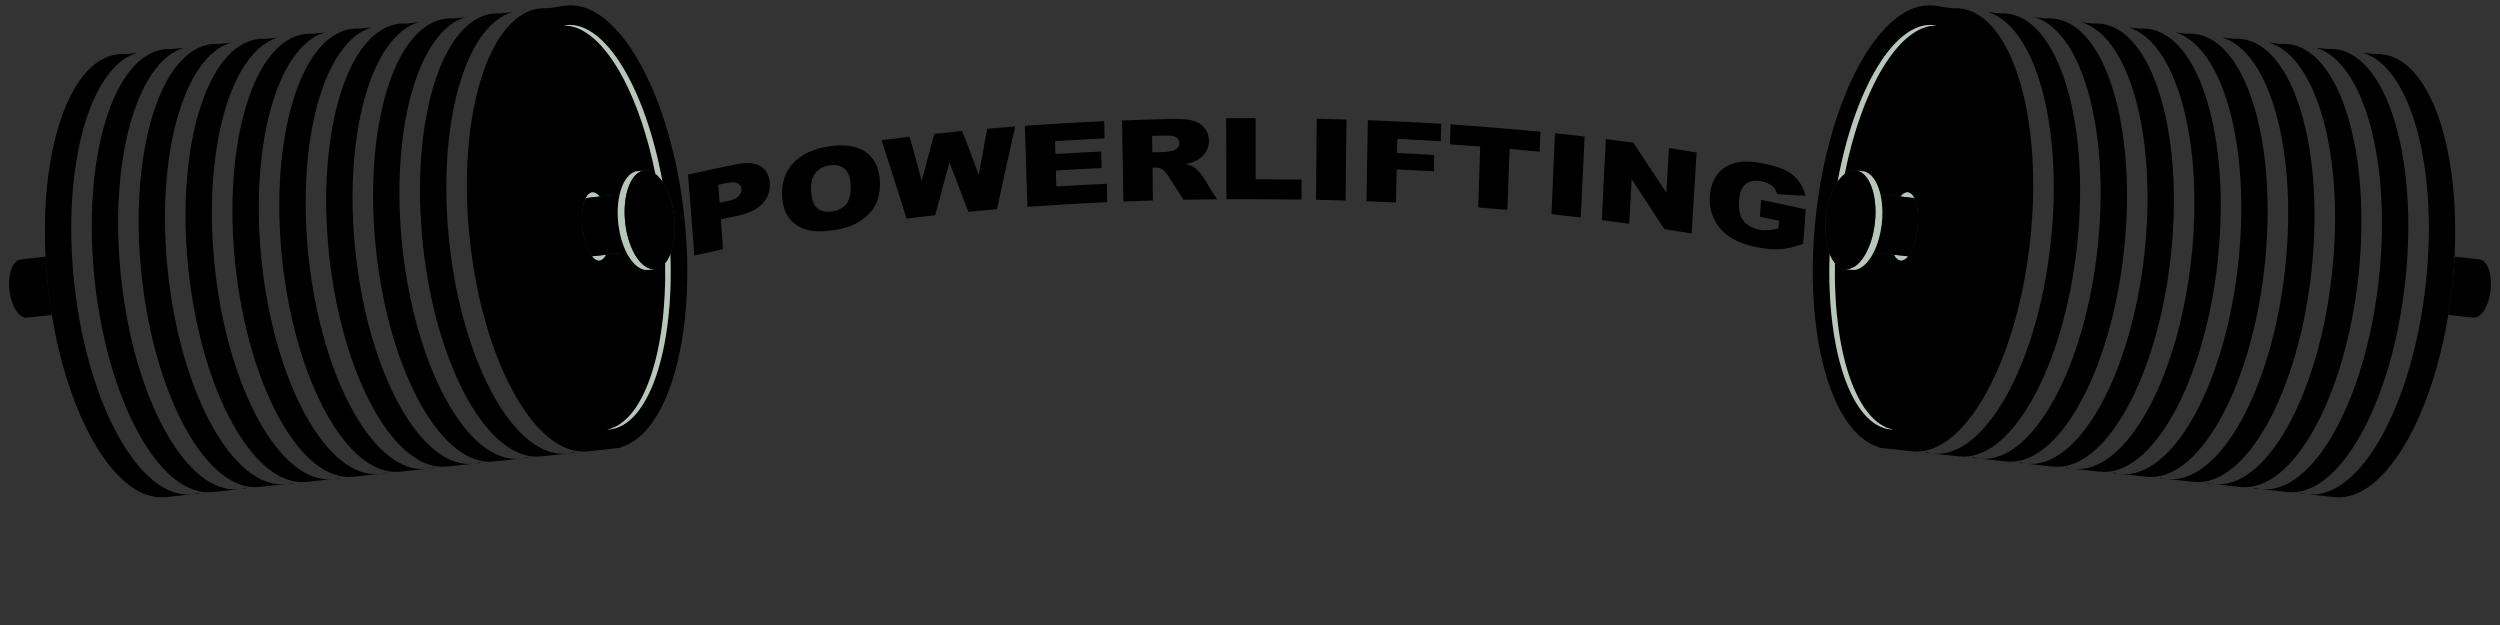 <?xml version="1.0" encoding="UTF-8"?>
<svg xmlns="http://www.w3.org/2000/svg" xmlns:xlink="http://www.w3.org/1999/xlink" width="450pt" height="112.5pt" viewBox="0 0 450 112.5" version="1.2">
<rect x="0" y="0" width="450" height="112.5" fill="#333333" stroke="none"/>
<g id="surface1">
<path style=" stroke:none;fill-rule:evenodd;fill:rgb(0%,0%,0%);fill-opacity:1;" d="M 444.414 57.094 L 440.688 56.688 C 440.969 54.984 441.207 53.238 441.398 51.465 C 441.59 49.684 441.727 47.93 441.82 46.203 L 445.543 46.609 L 445.543 46.613 L 445.547 46.613 C 445.613 46.621 445.68 46.633 445.746 46.648 L 446.074 46.684 C 446.145 46.684 446.211 46.684 446.277 46.691 C 447.719 46.848 448.629 49.32 448.316 52.215 C 448.008 55.105 446.586 57.324 445.152 57.168 L 444.418 57.09 L 444.414 57.094 "/>
<path style=" stroke:none;fill-rule:evenodd;fill:rgb(0%,0%,0%);fill-opacity:1;" d="M 422.695 9.227 Z M 425.309 9.508 L 427.441 9.738 C 427.883 9.707 428.32 9.715 428.762 9.766 C 438.109 10.781 443.766 29.449 441.398 51.465 C 439.027 73.477 429.527 90.5 420.176 89.484 L 415.434 88.969 C 424.785 89.98 434.285 72.957 436.656 50.949 C 438.91 29.965 433.879 12.023 425.309 9.508 Z M 415.43 88.969 L 414.125 88.828 L 414.137 88.711 C 414.559 88.836 414.988 88.922 415.43 88.969 "/>
<path style=" stroke:none;fill-rule:evenodd;fill:rgb(0%,0%,0%);fill-opacity:1;" d="M 414.258 8.309 Z M 416.871 8.59 L 419.004 8.824 C 419.441 8.793 419.883 8.801 420.324 8.848 C 429.672 9.863 435.328 28.531 432.957 50.547 C 430.586 72.559 421.086 89.582 411.734 88.566 L 406.996 88.051 C 406.551 88.004 406.121 87.918 405.699 87.793 L 405.688 87.91 L 406.996 88.051 C 416.344 89.066 425.844 72.047 428.219 50.031 C 430.473 29.051 425.441 11.109 416.871 8.59 "/>
<path style=" stroke:none;fill-rule:evenodd;fill:rgb(0%,0%,0%);fill-opacity:1;" d="M 405.816 7.391 Z M 408.434 7.672 L 410.566 7.906 C 411.004 7.875 411.441 7.883 411.883 7.93 C 421.23 8.945 426.891 27.617 424.52 49.633 C 422.148 71.645 412.645 88.664 403.297 87.652 L 398.555 87.137 C 407.906 88.152 417.406 71.129 419.777 49.113 C 422.035 28.137 417.004 10.195 408.434 7.672 Z M 398.551 87.137 L 397.246 86.996 L 397.262 86.879 C 397.68 87 398.109 87.09 398.551 87.137 "/>
<path style=" stroke:none;fill-rule:evenodd;fill:rgb(0%,0%,0%);fill-opacity:1;" d="M 397.379 6.473 Z M 399.992 6.758 L 402.125 6.992 C 402.562 6.961 403.004 6.969 403.441 7.016 C 412.793 8.031 418.449 26.699 416.078 48.715 C 413.707 70.727 404.207 87.75 394.855 86.734 L 390.113 86.223 C 389.676 86.172 389.242 86.086 388.82 85.961 L 388.809 86.078 L 390.113 86.223 C 399.465 87.238 408.965 70.215 411.336 48.199 C 413.594 27.219 408.562 9.277 399.992 6.758 "/>
<path style=" stroke:none;fill-rule:evenodd;fill:rgb(0%,0%,0%);fill-opacity:1;" d="M 388.941 5.559 Z M 391.551 5.844 L 393.684 6.074 C 394.121 6.043 394.562 6.051 395 6.098 C 404.355 7.113 410.012 25.785 407.641 47.797 C 405.27 69.812 395.766 86.836 386.418 85.82 L 381.676 85.305 C 381.234 85.254 380.805 85.168 380.379 85.047 L 380.367 85.16 L 381.676 85.305 C 391.023 86.316 400.527 69.297 402.898 47.281 C 405.156 26.301 400.125 8.359 391.551 5.844 "/>
<path style=" stroke:none;fill-rule:evenodd;fill:rgb(0%,0%,0%);fill-opacity:1;" d="M 383.113 4.926 L 385.246 5.156 C 385.684 5.125 386.125 5.137 386.562 5.184 C 395.914 6.199 401.57 24.867 399.199 46.883 C 396.828 68.895 387.328 85.918 377.977 84.902 L 373.238 84.387 C 382.586 85.398 392.086 68.375 394.457 46.367 C 396.715 25.387 391.684 7.445 383.113 4.926 Z M 373.23 84.387 L 371.93 84.246 L 371.941 84.129 C 372.363 84.254 372.793 84.34 373.23 84.387 "/>
<path style=" stroke:none;fill-rule:evenodd;fill:rgb(0%,0%,0%);fill-opacity:1;" d="M 374.672 4.008 L 376.805 4.242 C 377.242 4.211 377.684 4.219 378.125 4.266 C 387.473 5.281 393.133 23.949 390.762 45.965 C 388.391 67.977 378.887 85 369.539 83.984 L 364.793 83.469 C 364.355 83.426 363.922 83.336 363.5 83.215 L 363.488 83.328 L 364.793 83.469 C 374.145 84.488 383.648 67.465 386.02 45.449 C 388.277 24.469 383.242 6.527 374.672 4.008 "/>
<path style=" stroke:none;fill-rule:evenodd;fill:rgb(0%,0%,0%);fill-opacity:1;" d="M 366.234 3.094 L 368.367 3.324 C 368.805 3.293 369.242 3.301 369.684 3.348 C 379.035 4.363 384.691 23.035 382.324 45.051 C 379.953 67.062 370.449 84.086 361.098 83.07 L 356.355 82.555 C 355.914 82.508 355.484 82.422 355.062 82.297 L 355.047 82.414 L 356.355 82.555 C 365.707 83.57 375.207 66.547 377.578 44.531 C 379.836 23.555 374.805 5.613 366.234 3.094 "/>
<path style=" stroke:none;fill-rule:evenodd;fill:rgb(0%,0%,0%);fill-opacity:1;" d="M 357.793 2.176 L 359.926 2.41 C 360.363 2.379 360.805 2.387 361.246 2.434 C 370.594 3.449 376.25 22.117 373.883 44.133 C 371.512 66.148 362.012 83.168 352.656 82.152 L 347.914 81.641 C 347.477 81.59 347.043 81.504 346.621 81.383 L 346.609 81.496 L 347.914 81.641 C 357.266 82.652 366.77 65.629 369.137 43.617 C 371.398 22.637 366.363 4.695 357.793 2.176 "/>
<path style=" stroke:none;fill-rule:evenodd;fill:rgb(0%,0%,0%);fill-opacity:1;" d="M 351.484 1.492 C 351.926 1.461 352.363 1.469 352.805 1.516 C 362.156 2.531 367.812 21.203 365.441 43.215 C 363.07 65.23 353.57 82.25 344.219 81.238 L 339.477 80.723 C 339.332 80.707 339.188 80.688 339.047 80.664 C 339.188 80.688 339.332 80.707 339.477 80.723 L 338.168 80.582 L 338.184 80.465 C 329.613 77.945 324.578 60.004 326.836 39.023 C 329.207 17.008 338.711 -0.012 348.059 1.004 C 349.73 1.184 349.492 1.277 351.484 1.492 Z M 339.562 77.18 C 339.73 77.219 339.898 77.25 340.07 77.273 C 340.141 77.285 340.215 77.297 340.285 77.301 C 340.449 77.32 340.617 77.332 340.781 77.336 C 340.715 77.32 340.652 77.305 340.586 77.289 C 340.414 77.25 340.25 77.207 340.082 77.152 C 333.883 75.141 329.973 62.863 330.285 47.359 C 330.715 47.879 331.219 48.234 331.77 48.379 L 331.766 48.406 L 332.109 48.441 L 333.344 48.578 C 334.781 48.734 336.203 47.496 337.238 45.457 L 340.941 45.859 C 341.246 46.465 341.641 46.836 342.102 46.887 C 342.562 46.934 343.023 46.656 343.449 46.129 L 343.465 46.109 L 343.488 46.082 L 343.492 46.082 L 343.512 46.047 L 343.523 46.035 L 343.539 46.016 L 343.562 45.984 L 343.562 45.98 L 343.59 45.949 L 343.609 45.918 L 343.613 45.914 L 343.66 45.844 L 343.672 45.824 L 343.684 45.809 L 343.707 45.773 L 343.711 45.773 L 343.73 45.738 L 343.734 45.73 L 343.758 45.699 L 343.766 45.684 L 343.766 45.68 L 343.77 45.68 L 343.773 45.672 L 343.773 45.668 L 343.781 45.656 L 343.789 45.648 L 343.789 45.645 C 345.246 43.285 345.812 38.281 344.621 35.738 L 344.621 35.734 L 344.578 35.648 C 344.273 35.043 343.879 34.672 343.422 34.621 C 342.961 34.57 342.5 34.848 342.07 35.375 L 338.469 34.984 C 337.918 32.609 336.754 30.969 335.258 30.809 C 335.145 30.793 335.027 30.789 334.914 30.797 L 334.359 30.734 C 334.246 30.707 334.137 30.684 334.02 30.672 C 333.902 30.66 333.793 30.656 333.676 30.66 C 333.117 30.688 332.562 30.918 332.039 31.316 C 335.059 16.262 341.453 5.254 347.891 4.617 C 348.066 4.605 348.238 4.598 348.414 4.594 C 348.477 4.594 348.547 4.59 348.613 4.594 C 348.453 4.562 348.289 4.535 348.125 4.516 C 348.055 4.508 347.98 4.504 347.906 4.5 C 347.734 4.488 347.562 4.48 347.391 4.48 C 340.578 4.605 333.73 16.504 330.773 32.695 C 329.723 34.223 328.922 36.492 328.645 39.078 C 328.367 41.641 328.66 44.008 329.348 45.723 C 328.719 62.328 332.891 75.59 339.562 77.18 Z M 339.039 80.664 C 338.895 80.637 338.758 80.609 338.613 80.578 C 338.754 80.609 338.895 80.637 339.039 80.664 Z M 338.605 80.574 C 338.465 80.543 338.328 80.504 338.191 80.465 C 338.328 80.504 338.465 80.543 338.605 80.574 "/>
<path style=" stroke:none;fill-rule:evenodd;fill:rgb(71.759%,78.04%,72.549%);fill-opacity:1;" d="M 340.285 77.301 C 340.449 77.32 340.617 77.332 340.781 77.336 C 334.18 76.047 329.957 63.438 330.285 47.359 C 329.922 46.926 329.605 46.371 329.348 45.723 C 328.695 62.922 333.195 76.535 340.285 77.301 Z M 332.043 31.316 C 335.172 15.699 341.934 4.434 348.613 4.594 C 348.453 4.562 348.289 4.535 348.125 4.516 C 341.078 3.75 333.836 15.922 330.773 32.695 C 331.164 32.125 331.59 31.66 332.043 31.316 "/>
<path style=" stroke:none;fill-rule:evenodd;fill:rgb(71.759%,78.04%,72.549%);fill-opacity:1;" d="M 342.102 46.887 C 341.641 46.836 341.246 46.465 340.941 45.859 L 343.398 46.125 L 343.418 46.168 L 343.449 46.129 C 343.023 46.656 342.562 46.934 342.102 46.887 Z M 342.07 35.375 C 342.5 34.848 342.961 34.57 343.422 34.621 C 343.879 34.672 344.273 35.043 344.578 35.648 Z M 344.59 35.672 L 344.605 35.703 L 344.605 35.699 L 344.602 35.695 L 344.602 35.691 L 344.598 35.691 L 344.598 35.684 L 344.594 35.684 L 344.594 35.68 L 344.59 35.676 Z M 344.605 35.703 L 344.621 35.734 Z M 344.59 35.672 L 344.59 35.668 L 344.586 35.664 L 344.586 35.66 L 344.582 35.66 L 344.582 35.656 L 344.578 35.652 L 344.578 35.648 L 344.555 35.605 L 344.527 35.645 L 342.07 35.375 Z M 343.457 46.121 L 343.449 46.129 L 343.465 46.109 L 343.461 46.113 Z M 343.492 46.074 L 343.5 46.066 L 343.512 46.047 L 343.492 46.082 Z M 343.531 46.023 L 343.535 46.016 L 343.539 46.016 L 343.523 46.035 Z M 343.543 46.012 L 343.539 46.016 L 343.562 45.984 L 343.559 45.992 L 343.555 45.996 Z M 343.57 45.973 L 343.574 45.969 L 343.582 45.953 L 343.59 45.949 L 343.562 45.98 Z M 343.617 45.91 L 343.609 45.918 L 343.598 45.938 L 343.59 45.949 L 343.609 45.918 L 343.613 45.914 L 343.637 45.879 L 343.633 45.887 L 343.621 45.902 Z M 343.641 45.871 L 343.637 45.879 L 343.66 45.844 L 343.656 45.848 L 343.652 45.859 Z M 343.664 45.84 L 343.668 45.836 L 343.672 45.824 L 343.66 45.844 Z M 343.68 45.816 L 343.684 45.812 L 343.684 45.809 L 343.672 45.824 Z M 343.688 45.805 L 343.684 45.809 L 343.707 45.773 L 343.703 45.777 L 343.699 45.785 Z M 343.711 45.773 L 343.707 45.773 Z M 343.711 45.773 L 343.719 45.754 L 343.727 45.746 L 343.73 45.738 Z M 344.715 35.957 L 344.719 35.957 Z M 344.719 35.957 L 344.719 35.961 Z M 344.719 35.961 L 344.719 35.965 Z M 344.719 35.965 L 344.723 35.965 Z M 344.723 35.973 L 344.727 35.977 Z M 344.727 35.98 Z M 344.738 36.004 L 344.738 36.008 L 344.734 36.004 Z M 344.738 36.008 L 344.738 36.012 Z M 344.75 36.031 L 344.75 36.035 Z M 344.75 36.043 L 344.754 36.047 Z M 344.758 36.059 L 344.758 36.066 L 344.758 36.062 L 344.754 36.047 Z M 344.758 36.066 L 344.762 36.07 Z M 344.762 36.07 Z M 344.77 36.09 L 344.77 36.094 Z M 344.77 36.086 L 344.766 36.086 Z M 344.746 36.027 L 344.742 36.023 Z M 344.742 36.023 Z M 344.742 36.016 L 344.738 36.012 Z M 344.723 35.969 L 344.723 35.965 Z M 343.945 45.375 Z M 343.934 45.398 L 343.934 45.402 Z M 343.934 45.402 L 343.93 45.402 Z M 343.914 45.434 L 343.914 45.438 Z M 343.91 45.445 L 343.906 45.445 Z M 343.902 45.453 L 343.902 45.457 L 343.898 45.457 Z M 343.902 45.457 L 343.898 45.461 Z M 343.895 45.465 L 343.895 45.469 Z M 343.891 45.473 L 343.891 45.477 Z M 343.891 45.477 L 343.887 45.477 Z M 343.887 45.48 L 343.887 45.484 Z M 343.879 45.492 Z M 343.875 45.5 L 343.875 45.504 Z M 343.875 45.504 L 343.871 45.504 Z M 343.871 45.504 L 343.871 45.508 Z M 343.871 45.508 L 343.871 45.512 Z M 343.871 45.512 L 343.867 45.512 Z M 343.867 45.512 L 343.867 45.516 Z M 343.852 45.547 L 343.848 45.551 Z M 343.848 45.551 L 343.844 45.551 Z M 343.836 45.566 Z M 343.836 45.57 L 343.832 45.57 Z M 343.828 45.574 L 343.828 45.578 Z M 343.828 45.586 L 343.824 45.586 Z M 343.824 45.59 L 343.82 45.594 Z M 343.805 45.621 L 343.801 45.625 Z M 343.812 45.609 L 343.82 45.594 L 343.812 45.609 "/>
<path style=" stroke:none;fill-rule:evenodd;fill:rgb(100%,100%,100%);fill-opacity:1;" d="M 344.555 35.605 L 344.578 35.648 L 344.527 35.645 Z M 343.449 46.129 L 343.418 46.168 L 343.398 46.125 Z M 343.449 46.129 "/>
<path style=" stroke:none;fill-rule:evenodd;fill:rgb(0%,0%,0%);fill-opacity:1;" d="M 343.449 46.129 L 337.238 45.457 C 337.965 44.023 338.504 42.195 338.723 40.172 C 338.926 38.273 338.82 36.484 338.469 34.984 L 344.578 35.648 C 345.156 36.801 345.414 38.793 345.172 41.016 C 344.934 43.238 344.258 45.129 343.449 46.129 "/>
<path style=" stroke:none;fill-rule:evenodd;fill:rgb(50.2%,50.2%,50.2%);fill-opacity:1;" d="M 332.75 44.969 C 331.418 44.824 330.59 42.359 330.902 39.465 C 331.215 36.57 332.547 34.34 333.879 34.488 C 335.211 34.629 336.039 37.094 335.727 39.988 C 335.414 42.883 334.082 45.113 332.75 44.969 "/>
<path style=" stroke:none;fill-rule:evenodd;fill:rgb(71.759%,78.04%,72.549%);fill-opacity:1;" d="M 333.676 30.66 Z M 334.359 30.734 L 334.914 30.797 C 335.027 30.789 335.145 30.793 335.258 30.809 C 337.699 31.074 339.25 35.266 338.723 40.172 C 338.191 45.078 335.785 48.844 333.344 48.578 L 332.109 48.441 C 331.992 48.43 331.879 48.41 331.77 48.379 L 331.766 48.406 L 332.109 48.441 C 334.547 48.707 336.953 44.945 337.484 40.039 C 337.988 35.359 336.602 31.332 334.359 30.734 "/>
<path style=" stroke:none;fill-rule:evenodd;fill:rgb(0%,0%,0%);fill-opacity:1;" d="M 332.109 48.441 C 329.664 48.176 328.117 43.984 328.645 39.078 C 329.172 34.172 331.578 30.406 334.02 30.672 C 336.461 30.938 338.012 35.129 337.484 40.039 C 336.953 44.945 334.547 48.707 332.109 48.441 "/>
<path style=" stroke:none;fill-rule:evenodd;fill:rgb(0%,0%,0%);fill-opacity:1;" d="M 123.844 31.418 C 126.707 30.793 129.613 30.16 132.52 29.574 C 134.414 29.191 135.867 29.297 136.875 29.895 C 137.887 30.496 138.449 31.516 138.551 32.953 C 138.652 34.422 138.188 35.672 137.219 36.691 C 136.23 37.727 134.715 38.449 132.598 38.875 C 131.668 39.059 130.723 39.258 129.773 39.465 C 129.793 40.367 129.887 41.266 129.957 42.164 C 130.027 43.062 130.098 43.969 130.137 44.863 C 128.422 45.246 126.688 45.629 124.973 46 C 124.793 43.57 124.629 41.141 124.43 38.711 C 124.227 36.277 124.023 33.848 123.844 31.418 Z M 129.531 36.512 C 129.957 36.422 130.379 36.324 130.805 36.238 C 131.832 36.031 132.516 35.738 132.902 35.355 C 133.301 34.965 133.496 34.543 133.465 34.07 C 133.438 33.613 133.223 33.266 132.82 33.012 C 132.434 32.773 131.77 32.738 130.781 32.938 C 130.297 33.031 129.793 33.145 129.289 33.254 C 129.391 34.34 129.434 35.426 129.531 36.512 Z M 140.789 35.398 C 140.719 34.203 140.828 33.117 141.152 32.117 C 141.473 31.129 141.984 30.227 142.727 29.418 C 144.18 27.836 146.352 26.793 149.121 26.363 C 151.961 25.918 154.172 26.254 155.797 27.348 C 156.594 27.883 157.199 28.598 157.633 29.465 C 158.066 30.324 158.309 31.34 158.379 32.516 C 158.43 33.371 158.367 34.16 158.238 34.879 C 158.105 35.602 157.887 36.262 157.594 36.84 C 156.996 38.027 156.059 39 154.828 39.797 C 153.598 40.59 152.062 41.113 150.188 41.406 C 148.27 41.707 146.68 41.723 145.387 41.402 C 144.117 41.086 143.035 40.426 142.203 39.441 C 141.781 38.941 141.434 38.355 141.211 37.688 C 140.988 37.008 140.84 36.246 140.789 35.398 Z M 146.016 34.5 C 146.113 35.969 146.477 36.98 147.145 37.516 C 147.809 38.051 148.715 38.219 149.809 38.047 C 150.934 37.871 151.777 37.434 152.348 36.719 C 152.93 35.992 153.203 34.816 153.113 33.184 C 153.039 31.812 152.648 30.863 151.965 30.324 C 151.277 29.789 150.391 29.594 149.262 29.77 C 148.191 29.934 147.379 30.41 146.781 31.152 C 146.168 31.91 145.914 33.016 146.016 34.5 Z M 158.68 25.242 C 160.355 25.023 162.031 24.809 163.727 24.613 C 164.09 25.934 164.469 27.25 164.836 28.578 C 165.195 29.891 165.539 31.219 165.902 32.539 C 166.266 31.133 166.672 29.723 167.035 28.316 C 167.398 26.914 167.801 25.5 168.184 24.094 C 169.836 23.926 171.512 23.758 173.188 23.586 C 173.711 24.898 174.203 26.207 174.699 27.527 C 175.191 28.848 175.688 30.168 176.172 31.492 C 176.414 30.102 176.688 28.719 176.941 27.332 C 177.191 25.949 177.422 24.562 177.707 23.176 C 179.379 23.031 181.055 22.891 182.73 22.77 C 182.164 25.246 181.617 27.723 181.074 30.203 C 180.527 32.68 180.004 35.168 179.461 37.656 C 177.727 37.805 176.012 37.961 174.297 38.121 C 173.711 36.637 173.195 35.16 172.621 33.684 C 172.047 32.199 171.473 30.723 170.906 29.242 C 170.504 30.824 170.008 32.41 169.598 33.992 C 169.18 35.574 168.75 37.152 168.348 38.734 C 166.629 38.938 164.895 39.141 163.18 39.344 C 162.434 36.988 161.688 34.633 160.941 32.289 C 160.195 29.941 159.43 27.594 158.68 25.242 Z M 184.484 22.637 C 189.223 22.316 193.984 22.039 198.766 21.805 C 198.785 22.844 198.805 23.883 198.824 24.922 C 195.82 25.066 192.875 25.215 189.91 25.395 C 189.93 26.168 189.949 26.945 189.973 27.719 C 192.715 27.551 195.457 27.41 198.223 27.277 C 198.242 28.27 198.262 29.258 198.281 30.25 C 195.516 30.387 192.793 30.523 190.051 30.691 C 190.07 31.652 190.094 32.605 190.133 33.562 C 193.156 33.379 196.184 33.227 199.25 33.078 C 199.27 34.18 199.289 35.277 199.309 36.379 C 194.508 36.617 189.707 36.898 184.93 37.223 C 184.867 34.793 184.785 32.359 184.707 29.93 C 184.625 27.5 184.543 25.066 184.484 22.637 Z M 202.215 36.266 C 202.176 33.832 202.137 31.402 202.094 28.973 C 202.055 26.543 202.016 24.109 201.973 21.68 C 204.938 21.57 207.906 21.484 210.887 21.414 C 212.543 21.371 213.793 21.477 214.664 21.699 C 215.551 21.926 216.25 22.367 216.781 22.996 C 217.32 23.641 217.598 24.422 217.605 25.352 C 217.617 26.16 217.391 26.855 216.984 27.457 C 216.586 28.047 216.055 28.535 215.328 28.914 C 214.883 29.148 214.258 29.355 213.449 29.523 C 214.098 29.691 214.559 29.867 214.844 30.039 C 215.043 30.156 215.348 30.406 215.711 30.793 C 216.074 31.176 216.332 31.477 216.457 31.688 C 216.875 32.387 217.305 33.082 217.727 33.773 C 218.152 34.469 218.594 35.168 219.059 35.867 C 217.043 35.891 215.043 35.922 213.047 35.953 C 212.582 35.219 212.094 34.492 211.617 33.758 C 211.145 33.031 210.676 32.297 210.203 31.566 C 209.828 30.996 209.5 30.629 209.215 30.469 C 208.836 30.25 208.43 30.152 207.945 30.164 C 207.781 30.168 207.621 30.176 207.461 30.176 C 207.461 31.164 207.469 32.148 207.48 33.133 C 207.492 34.117 207.523 35.102 207.523 36.086 C 205.746 36.133 203.969 36.199 202.215 36.266 Z M 207.418 27.426 C 208.145 27.41 208.891 27.387 209.66 27.367 C 209.898 27.363 210.383 27.277 211.074 27.133 C 211.434 27.059 211.703 26.914 211.938 26.652 C 212.164 26.402 212.289 26.117 212.281 25.797 C 212.27 25.324 212.086 24.957 211.738 24.723 C 211.359 24.469 210.688 24.371 209.699 24.395 C 208.914 24.414 208.125 24.434 207.379 24.453 C 207.379 25.445 207.398 26.438 207.418 27.426 Z M 220.711 21.273 C 222.469 21.262 224.246 21.254 226.02 21.262 C 226.02 23.094 226.02 24.926 226.02 26.758 C 226.02 28.594 226.02 30.426 226.02 32.258 C 228.781 32.273 231.547 32.297 234.289 32.336 C 234.289 33.531 234.289 34.73 234.27 35.922 C 229.75 35.863 225.211 35.844 220.754 35.859 C 220.734 33.426 220.746 30.996 220.734 28.566 C 220.723 26.137 220.711 23.703 220.711 21.273 Z M 237.012 21.375 C 238.789 21.418 240.582 21.465 242.379 21.508 C 242.359 23.941 242.309 26.371 242.277 28.805 C 242.246 31.23 242.219 33.664 242.199 36.094 C 240.422 36.051 238.648 36.004 236.891 35.961 C 236.914 33.531 236.934 31.098 236.953 28.672 C 236.973 26.238 236.992 23.809 237.012 21.375 Z M 246.211 21.637 C 250.629 21.809 255.027 22.023 259.426 22.277 C 259.402 23.32 259.367 24.367 259.344 25.414 C 256.742 25.254 254.141 25.121 251.516 24.992 C 251.496 25.836 251.477 26.688 251.457 27.535 C 253.695 27.645 255.895 27.754 258.152 27.887 C 258.133 28.871 258.113 29.855 258.094 30.84 C 255.832 30.707 253.637 30.598 251.414 30.488 C 251.375 31.48 251.348 32.473 251.336 33.465 C 251.328 34.453 251.316 35.445 251.273 36.438 C 249.5 36.355 247.746 36.289 245.969 36.223 C 246.008 33.789 246.051 31.359 246.09 28.93 C 246.133 26.5 246.172 24.066 246.211 21.637 Z M 261.102 22.375 C 266.488 22.758 271.891 23.199 277.277 23.699 C 277.219 24.902 277.176 26.105 277.137 27.309 C 275.32 27.121 273.504 26.961 271.73 26.801 C 271.648 28.633 271.59 30.461 271.527 32.289 C 271.469 34.121 271.387 35.949 271.328 37.777 C 269.574 37.621 267.816 37.477 266.082 37.344 C 266.145 35.516 266.203 33.688 266.262 31.855 C 266.324 30.027 266.363 28.195 266.426 26.367 C 264.609 26.234 262.797 26.098 261 25.98 C 261.039 24.781 261.059 23.582 261.102 22.375 Z M 279.902 23.969 C 281.676 24.152 283.449 24.359 285.227 24.566 C 285.125 26.996 285.004 29.426 284.883 31.859 C 284.762 34.289 284.66 36.719 284.539 39.148 C 282.785 38.941 281.031 38.734 279.273 38.551 C 279.375 36.121 279.469 33.691 279.578 31.258 C 279.691 28.828 279.801 26.398 279.902 23.969 Z M 289.059 25.035 C 290.695 25.25 292.348 25.469 294 25.684 C 294.988 27.188 295.992 28.691 296.965 30.188 C 297.949 31.688 298.945 33.184 299.953 34.684 C 300.012 33.344 300.105 32.004 300.176 30.66 C 300.242 29.32 300.336 27.977 300.418 26.637 C 302.07 26.906 303.746 27.18 305.398 27.453 C 305.258 29.883 305.098 32.316 304.934 34.742 C 304.773 37.168 304.633 39.602 304.492 42.031 C 302.859 41.758 301.203 41.488 299.566 41.215 C 298.582 39.723 297.594 38.211 296.645 36.738 C 295.676 35.238 294.664 33.754 293.699 32.266 C 293.617 33.602 293.547 34.938 293.477 36.27 C 293.406 37.602 293.336 38.938 293.254 40.273 C 291.602 40.051 289.949 39.832 288.332 39.617 C 288.453 37.184 288.555 34.754 288.676 32.324 C 288.797 29.895 288.938 27.465 289.059 25.035 Z M 316.777 39 C 316.84 37.992 316.918 36.98 316.996 35.969 C 319.66 36.52 322.344 37.105 325.047 37.691 C 324.949 38.727 324.887 39.762 324.805 40.793 C 324.723 41.828 324.645 42.863 324.562 43.895 C 322.949 44.465 321.539 44.793 320.348 44.859 C 319.137 44.934 317.727 44.789 316.109 44.465 C 314.137 44.066 312.523 43.441 311.309 42.613 C 310.102 41.789 309.168 40.742 308.547 39.445 C 308.238 38.801 308 38.125 307.883 37.422 C 307.758 36.727 307.73 35.996 307.777 35.242 C 307.832 34.445 307.992 33.723 308.223 33.062 C 308.453 32.406 308.785 31.812 309.191 31.297 C 310.016 30.258 311.188 29.555 312.723 29.23 C 313.91 28.973 315.508 29.055 317.441 29.441 C 319.316 29.816 320.676 30.254 321.598 30.762 C 322.488 31.25 323.219 31.867 323.777 32.617 C 324.328 33.359 324.746 34.238 324.988 35.25 C 323.273 35.145 321.555 35.039 319.902 34.934 C 319.723 34.34 319.406 33.832 318.934 33.438 C 318.457 33.035 317.828 32.773 317.078 32.621 C 315.949 32.391 314.984 32.555 314.277 33.102 C 313.551 33.656 313.121 34.672 313.023 36.156 C 312.922 37.73 313.184 38.926 313.812 39.734 C 314.453 40.555 315.383 41.074 316.594 41.324 C 317.16 41.438 317.723 41.473 318.27 41.441 C 318.812 41.402 319.438 41.289 320.125 41.094 C 320.168 40.641 320.188 40.184 320.227 39.727 C 319.078 39.477 317.906 39.234 316.777 39 "/>
<path style=" stroke:none;fill-rule:evenodd;fill:rgb(0%,0%,0%);fill-opacity:1;" d="M 5.602 57.094 L 9.324 56.688 C 9.047 54.984 8.805 53.238 8.613 51.465 C 8.422 49.684 8.285 47.93 8.195 46.203 L 4.469 46.609 L 4.469 46.613 L 4.465 46.613 C 4.398 46.621 4.332 46.633 4.266 46.648 L 3.938 46.684 C 3.871 46.684 3.805 46.684 3.734 46.691 C 2.297 46.848 1.383 49.32 1.695 52.215 C 2.004 55.105 3.426 57.324 4.867 57.168 L 5.594 57.09 L 5.598 57.09 L 5.602 57.094 "/>
<path style=" stroke:none;fill-rule:evenodd;fill:rgb(0%,0%,0%);fill-opacity:1;" d="M 27.316 9.227 Z M 24.703 9.508 L 22.57 9.738 C 22.133 9.707 21.695 9.715 21.254 9.766 C 11.902 10.781 6.242 29.449 8.613 51.465 C 10.984 73.477 20.488 90.5 29.84 89.484 L 34.578 88.969 C 25.23 89.98 15.73 72.957 13.359 50.949 C 11.102 29.965 16.133 12.023 24.703 9.508 Z M 34.586 88.969 L 35.887 88.828 L 35.875 88.711 C 35.453 88.836 35.023 88.922 34.586 88.969 "/>
<path style=" stroke:none;fill-rule:evenodd;fill:rgb(0%,0%,0%);fill-opacity:1;" d="M 35.758 8.309 L 35.754 8.309 Z M 33.145 8.59 L 31.012 8.824 C 30.574 8.793 30.133 8.801 29.691 8.848 C 20.344 9.863 14.688 28.531 17.055 50.547 C 19.426 72.559 28.926 89.582 38.277 88.566 L 43.023 88.051 C 43.461 88.004 43.895 87.918 44.316 87.793 L 44.328 87.91 L 43.023 88.051 C 33.672 89.066 24.168 72.047 21.801 50.031 C 19.539 29.051 24.574 11.109 33.145 8.59 "/>
<path style=" stroke:none;fill-rule:evenodd;fill:rgb(0%,0%,0%);fill-opacity:1;" d="M 44.195 7.391 Z M 41.586 7.672 L 39.449 7.906 C 39.012 7.875 38.57 7.883 38.133 7.93 C 28.781 8.945 23.125 27.617 25.496 49.633 C 27.863 71.645 37.367 88.664 46.719 87.652 L 51.461 87.137 C 42.109 88.152 32.609 71.129 30.238 49.113 C 27.98 28.137 33.012 10.195 41.586 7.672 Z M 51.461 87.137 L 52.766 86.996 L 52.754 86.879 C 52.332 87 51.898 87.09 51.461 87.137 "/>
<path style=" stroke:none;fill-rule:evenodd;fill:rgb(0%,0%,0%);fill-opacity:1;" d="M 52.637 6.473 L 52.633 6.473 Z M 50.023 6.758 L 47.891 6.992 C 47.453 6.961 47.012 6.969 46.574 7.016 C 37.223 8.031 31.562 26.699 33.934 48.715 C 36.305 70.727 45.805 87.75 55.156 86.734 L 59.902 86.223 C 60.34 86.172 60.77 86.086 61.195 85.961 L 61.207 86.078 L 59.902 86.223 C 50.551 87.238 41.047 70.215 38.676 48.199 C 36.418 27.219 41.453 9.277 50.023 6.758 "/>
<path style=" stroke:none;fill-rule:evenodd;fill:rgb(0%,0%,0%);fill-opacity:1;" d="M 61.074 5.559 Z M 58.465 5.844 L 56.332 6.074 C 55.891 6.043 55.449 6.051 55.012 6.098 C 45.66 7.113 40.004 25.785 42.375 47.797 C 44.742 69.812 54.246 86.836 63.598 85.82 L 68.34 85.305 C 68.777 85.254 69.211 85.168 69.637 85.047 L 69.648 85.16 L 68.34 85.305 C 58.992 86.316 49.488 69.297 47.117 47.281 C 44.859 26.301 49.891 8.359 58.465 5.844 "/>
<path style=" stroke:none;fill-rule:evenodd;fill:rgb(0%,0%,0%);fill-opacity:1;" d="M 66.902 4.926 L 64.77 5.156 C 64.332 5.125 63.891 5.137 63.449 5.184 C 54.102 6.199 48.441 24.867 50.812 46.883 C 53.184 68.895 62.688 85.918 72.035 84.902 L 76.777 84.387 C 67.426 85.398 57.93 68.375 55.555 46.367 C 53.297 25.387 58.332 7.445 66.902 4.926 Z M 76.785 84.387 L 78.086 84.246 L 78.074 84.129 C 77.652 84.254 77.223 84.34 76.785 84.387 "/>
<path style=" stroke:none;fill-rule:evenodd;fill:rgb(0%,0%,0%);fill-opacity:1;" d="M 75.34 4.008 L 73.207 4.242 C 72.77 4.211 72.332 4.219 71.891 4.266 C 62.543 5.281 56.883 23.949 59.25 45.965 C 61.621 67.977 71.125 85 80.477 83.984 L 85.219 83.469 C 85.66 83.426 86.09 83.336 86.512 83.215 L 86.527 83.328 L 85.219 83.469 C 75.867 84.488 66.367 67.465 63.996 45.449 C 61.738 24.469 66.77 6.527 75.34 4.008 "/>
<path style=" stroke:none;fill-rule:evenodd;fill:rgb(0%,0%,0%);fill-opacity:1;" d="M 83.781 3.094 L 81.648 3.324 C 81.211 3.293 80.77 3.301 80.332 3.348 C 70.98 4.363 65.324 23.035 67.691 45.051 C 70.062 67.062 79.566 84.086 88.914 83.07 L 93.66 82.555 C 94.098 82.508 94.531 82.422 94.953 82.297 L 94.965 82.414 L 93.66 82.555 C 84.309 83.57 74.805 66.547 72.434 44.531 C 70.176 23.555 75.211 5.613 83.781 3.094 "/>
<path style=" stroke:none;fill-rule:evenodd;fill:rgb(0%,0%,0%);fill-opacity:1;" d="M 92.219 2.176 L 90.086 2.41 C 89.648 2.379 89.211 2.387 88.77 2.434 C 79.418 3.449 73.762 22.117 76.133 44.133 C 78.504 66.148 88.004 83.168 97.355 82.152 L 102.098 81.641 C 102.539 81.59 102.969 81.504 103.391 81.383 L 103.406 81.496 L 102.098 81.641 C 92.746 82.652 83.246 65.629 80.875 43.617 C 78.617 22.637 83.648 4.695 92.219 2.176 "/>
<path style=" stroke:none;fill-rule:evenodd;fill:rgb(0%,0%,0%);fill-opacity:1;" d="M 98.531 1.492 C 98.09 1.461 97.648 1.469 97.211 1.516 C 87.859 2.531 82.203 21.203 84.57 43.215 C 86.941 65.23 96.445 82.25 105.793 81.238 L 110.539 80.723 C 110.68 80.707 110.824 80.688 110.969 80.664 C 110.824 80.688 110.684 80.707 110.539 80.723 L 111.844 80.582 L 111.832 80.465 C 120.402 77.945 125.434 60.004 123.176 39.023 C 120.805 17.008 111.305 -0.012 101.953 1.004 C 100.285 1.184 100.523 1.277 98.531 1.492 Z M 110.453 77.18 C 110.285 77.219 110.117 77.25 109.945 77.273 C 109.871 77.285 109.801 77.297 109.727 77.301 C 109.562 77.32 109.398 77.332 109.234 77.336 C 109.297 77.32 109.363 77.305 109.43 77.289 C 109.598 77.25 109.766 77.207 109.934 77.152 C 116.129 75.141 120.043 62.863 119.73 47.359 C 119.297 47.879 118.797 48.234 118.246 48.379 L 118.25 48.406 L 117.91 48.441 L 116.668 48.578 C 115.234 48.734 113.812 47.496 112.777 45.457 L 109.07 45.859 C 108.766 46.465 108.371 46.836 107.914 46.887 C 107.457 46.934 106.992 46.656 106.566 46.129 L 106.551 46.109 L 106.527 46.082 L 106.523 46.082 L 106.5 46.047 L 106.488 46.035 L 106.473 46.016 L 106.449 45.984 L 106.449 45.98 L 106.426 45.949 L 106.406 45.918 L 106.402 45.914 L 106.379 45.879 L 106.352 45.844 L 106.34 45.824 L 106.328 45.809 L 106.281 45.738 L 106.258 45.699 L 106.254 45.691 L 106.25 45.688 L 106.25 45.684 L 106.246 45.68 L 106.242 45.68 L 106.242 45.672 L 106.238 45.668 L 106.23 45.656 L 106.227 45.645 L 106.223 45.645 C 104.77 43.285 104.203 38.281 105.395 35.738 L 105.395 35.734 L 105.438 35.648 C 105.738 35.043 106.133 34.672 106.594 34.621 C 107.051 34.57 107.516 34.848 107.941 35.375 L 111.543 34.984 C 112.098 32.609 113.258 30.969 114.754 30.809 C 114.871 30.793 114.984 30.789 115.098 30.797 L 115.656 30.734 C 115.766 30.707 115.879 30.684 115.996 30.672 C 116.109 30.66 116.223 30.656 116.336 30.66 L 116.34 30.66 C 116.898 30.688 117.449 30.918 117.977 31.316 C 114.957 16.262 108.562 5.254 102.121 4.617 C 101.949 4.605 101.773 4.598 101.602 4.594 C 101.535 4.594 101.465 4.59 101.402 4.594 C 101.562 4.562 101.723 4.535 101.887 4.516 C 101.961 4.508 102.035 4.504 102.109 4.5 C 102.281 4.488 102.453 4.48 102.625 4.48 C 109.434 4.605 116.285 16.504 119.238 32.695 C 120.293 34.223 121.094 36.492 121.371 39.078 C 121.645 41.641 121.355 44.008 120.664 45.723 C 121.297 62.328 117.125 75.59 110.453 77.18 Z M 110.977 80.664 C 111.117 80.637 111.262 80.609 111.398 80.578 C 111.262 80.609 111.117 80.637 110.977 80.664 Z M 111.41 80.574 C 111.547 80.543 111.688 80.504 111.824 80.465 C 111.688 80.504 111.547 80.543 111.41 80.574 "/>
<path style=" stroke:none;fill-rule:evenodd;fill:rgb(71.759%,78.04%,72.549%);fill-opacity:1;" d="M 109.727 77.301 C 109.562 77.32 109.398 77.332 109.234 77.336 C 115.836 76.047 120.055 63.438 119.73 47.359 C 120.094 46.926 120.41 46.371 120.664 45.723 C 121.316 62.922 116.82 76.535 109.727 77.301 Z M 117.973 31.316 C 114.844 15.699 108.078 4.434 101.402 4.594 C 101.562 4.562 101.723 4.535 101.887 4.516 C 108.938 3.75 116.18 15.922 119.242 32.695 C 118.848 32.125 118.422 31.66 117.973 31.316 "/>
<path style=" stroke:none;fill-rule:evenodd;fill:rgb(71.759%,78.04%,72.549%);fill-opacity:1;" d="M 107.914 46.887 C 108.371 46.836 108.766 46.465 109.07 45.859 L 106.617 46.125 L 106.598 46.168 L 106.566 46.129 C 106.992 46.656 107.457 46.934 107.914 46.887 Z M 107.941 35.375 C 107.516 34.848 107.051 34.57 106.594 34.621 C 106.133 34.672 105.738 35.043 105.438 35.648 Z M 105.426 35.672 L 105.41 35.703 L 105.41 35.695 L 105.414 35.695 L 105.414 35.688 L 105.418 35.684 L 105.418 35.68 L 105.422 35.676 L 105.422 35.672 Z M 105.41 35.703 L 105.395 35.734 Z M 105.426 35.672 L 105.426 35.668 L 105.43 35.664 L 105.43 35.66 L 105.434 35.656 L 105.434 35.652 L 105.438 35.648 L 105.457 35.605 L 105.488 35.645 L 107.941 35.375 Z M 106.559 46.121 L 106.566 46.129 L 106.551 46.109 L 106.555 46.113 Z M 106.52 46.074 L 106.512 46.066 L 106.5 46.047 L 106.523 46.082 Z M 106.484 46.023 L 106.477 46.016 L 106.473 46.016 L 106.488 46.035 Z M 106.473 46.012 L 106.473 46.016 L 106.449 45.984 L 106.461 45.996 Z M 106.445 45.973 L 106.434 45.961 L 106.43 45.953 L 106.426 45.949 L 106.449 45.98 Z M 106.398 45.91 L 106.406 45.918 L 106.418 45.938 L 106.426 45.949 L 106.406 45.918 L 106.402 45.918 L 106.402 45.914 L 106.379 45.879 L 106.391 45.902 Z M 106.371 45.871 L 106.379 45.879 L 106.352 45.844 L 106.355 45.848 L 106.363 45.859 L 106.367 45.863 Z M 106.352 45.84 L 106.344 45.836 L 106.34 45.824 L 106.352 45.844 Z M 106.336 45.816 L 106.328 45.809 L 106.34 45.824 Z M 106.324 45.805 L 106.328 45.809 L 106.305 45.773 L 106.316 45.785 Z M 106.305 45.773 Z M 106.305 45.773 L 106.293 45.754 L 106.289 45.746 L 106.281 45.738 Z M 105.297 35.957 L 105.293 35.957 Z M 105.293 35.957 L 105.293 35.961 Z M 105.293 35.961 L 105.293 35.965 Z M 105.293 35.965 Z M 105.289 35.973 L 105.289 35.977 Z M 105.289 35.98 L 105.285 35.98 Z M 105.277 36.004 L 105.277 36.008 Z M 105.277 36.008 L 105.273 36.012 Z M 105.266 36.031 L 105.266 36.035 Z M 105.266 36.043 L 105.262 36.047 Z M 105.258 36.059 L 105.258 36.062 L 105.254 36.066 L 105.254 36.062 L 105.262 36.047 Z M 105.254 36.066 L 105.25 36.07 Z M 105.25 36.07 Z M 105.246 36.09 L 105.242 36.094 Z M 105.246 36.086 Z M 105.266 36.027 L 105.27 36.023 Z M 105.27 36.023 Z M 105.273 36.016 L 105.273 36.012 Z M 105.289 35.969 L 105.293 35.965 Z M 106.07 45.375 Z M 106.082 45.398 L 106.082 45.402 Z M 106.082 45.402 L 106.086 45.402 Z M 106.102 45.434 L 106.102 45.438 Z M 106.105 45.445 L 106.109 45.445 Z M 106.109 45.453 L 106.113 45.457 Z M 106.113 45.457 L 106.113 45.461 Z M 106.117 45.465 L 106.121 45.469 Z M 106.121 45.473 L 106.125 45.477 Z M 106.125 45.477 Z M 106.129 45.48 L 106.129 45.484 Z M 106.133 45.492 Z M 106.137 45.5 L 106.141 45.504 Z M 106.141 45.504 Z M 106.141 45.504 L 106.145 45.508 Z M 106.145 45.508 L 106.145 45.512 Z M 106.145 45.512 Z M 106.145 45.512 L 106.148 45.516 Z M 106.164 45.547 L 106.168 45.551 Z M 106.168 45.551 Z M 106.176 45.566 Z M 106.18 45.57 Z M 106.184 45.574 L 106.184 45.578 Z M 106.188 45.586 L 106.191 45.586 Z M 106.191 45.59 L 106.195 45.594 Z M 106.211 45.621 L 106.215 45.625 Z M 106.203 45.609 L 106.195 45.594 L 106.203 45.609 "/>
<path style=" stroke:none;fill-rule:evenodd;fill:rgb(100%,100%,100%);fill-opacity:1;" d="M 105.457 35.605 L 105.438 35.648 L 105.488 35.645 Z M 106.566 46.129 L 106.598 46.168 L 106.617 46.125 Z M 106.566 46.129 "/>
<path style=" stroke:none;fill-rule:evenodd;fill:rgb(0%,0%,0%);fill-opacity:1;" d="M 106.566 46.129 L 112.777 45.457 C 112.047 44.023 111.512 42.195 111.293 40.172 C 111.09 38.273 111.195 36.484 111.543 34.984 L 105.438 35.648 C 104.855 36.801 104.602 38.793 104.84 41.016 C 105.078 43.238 105.754 45.129 106.566 46.129 "/>
<path style=" stroke:none;fill-rule:evenodd;fill:rgb(50.2%,50.2%,50.2%);fill-opacity:1;" d="M 117.262 44.969 C 118.598 44.824 119.426 42.359 119.113 39.465 C 118.801 36.57 117.469 34.34 116.137 34.488 C 114.805 34.629 113.977 37.094 114.285 39.988 C 114.602 42.883 115.93 45.113 117.262 44.969 "/>
<path style=" stroke:none;fill-rule:evenodd;fill:rgb(71.759%,78.04%,72.549%);fill-opacity:1;" d="M 116.34 30.66 L 116.336 30.66 Z M 115.656 30.734 L 115.098 30.797 C 114.984 30.789 114.871 30.793 114.754 30.809 C 112.316 31.074 110.766 35.266 111.293 40.172 C 111.82 45.078 114.227 48.844 116.668 48.578 L 117.91 48.441 C 118.023 48.43 118.133 48.41 118.246 48.379 L 118.25 48.406 L 117.91 48.441 C 115.469 48.707 113.059 44.945 112.531 40.039 C 112.027 35.359 113.414 31.332 115.656 30.734 "/>
<path style=" stroke:none;fill-rule:evenodd;fill:rgb(0%,0%,0%);fill-opacity:1;" d="M 117.91 48.441 C 120.348 48.176 121.898 43.984 121.371 39.078 C 120.844 34.172 118.434 30.406 115.996 30.672 C 113.555 30.938 112.004 35.129 112.531 40.039 C 113.059 44.945 115.469 48.707 117.91 48.441 "/>
</g>
</svg>
